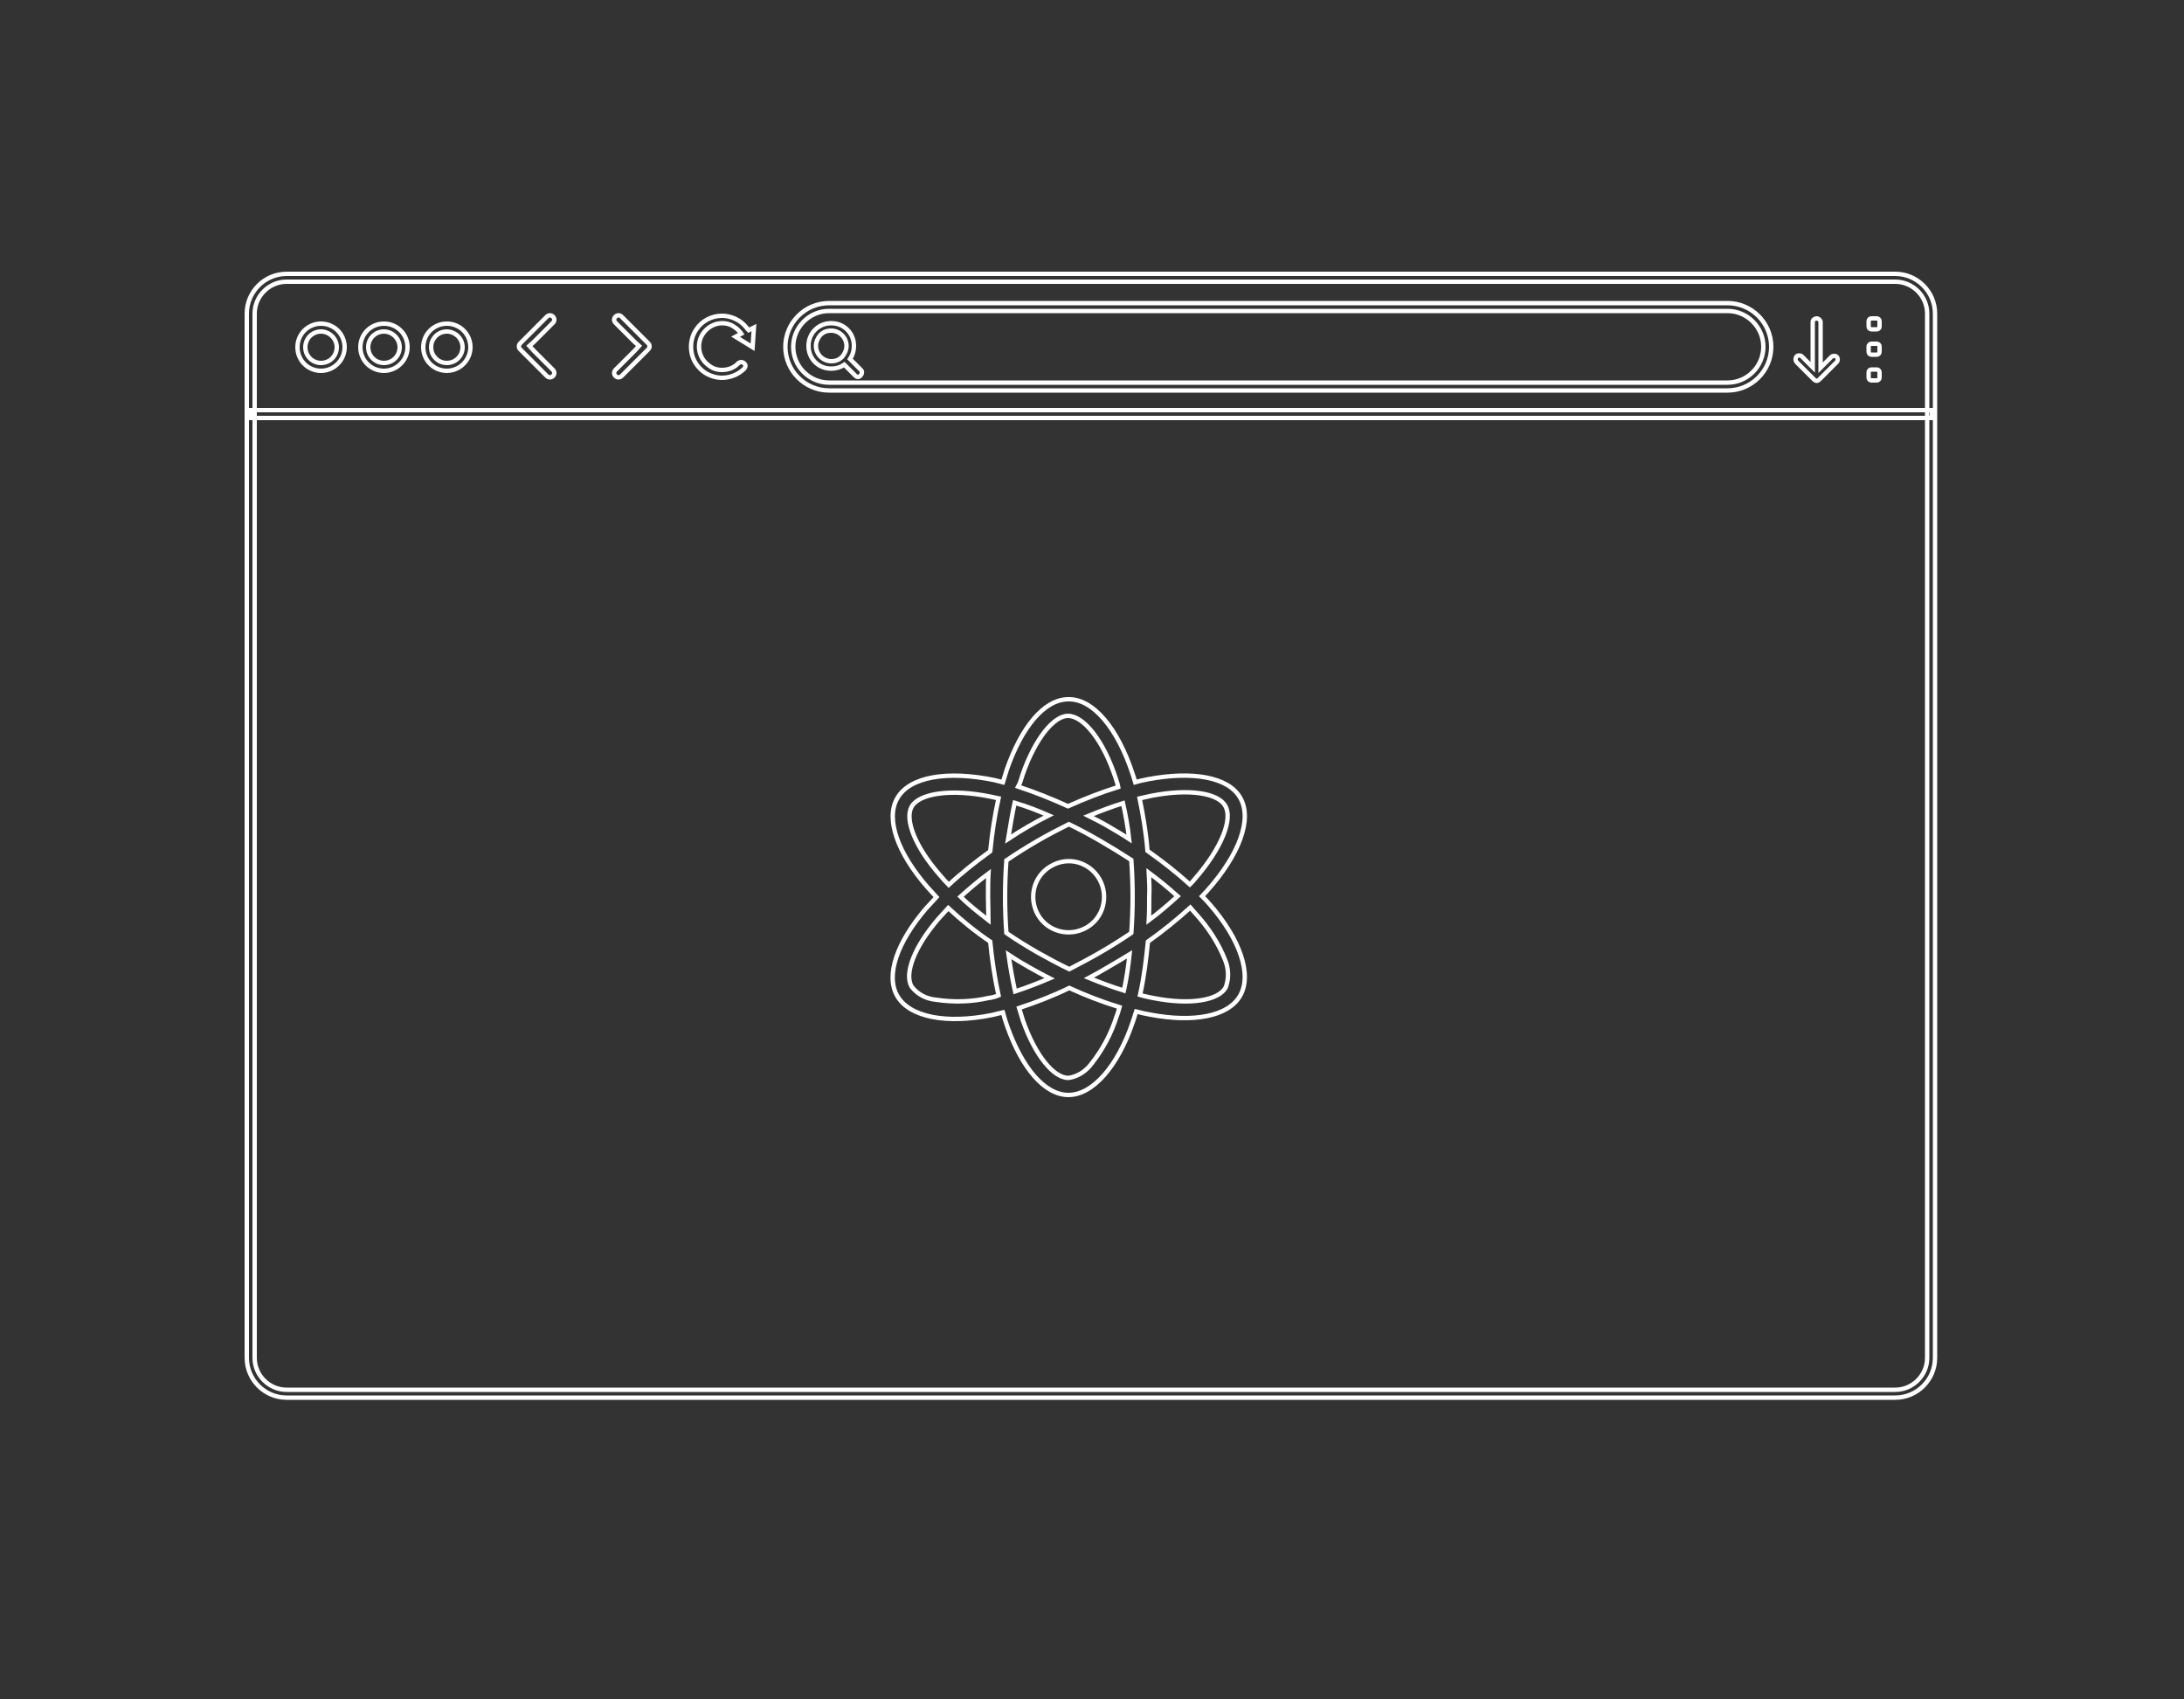 <?xml version="1.0" encoding="utf-8"?>
<!-- Generator: Adobe Illustrator 26.2.1, SVG Export Plug-In . SVG Version: 6.00 Build 0)  -->
<svg version="1.1" id="Layer_1" xmlns="http://www.w3.org/2000/svg" xmlns:xlink="http://www.w3.org/1999/xlink" x="0px" y="0px"
	 viewBox="0 0 500 389" style="enable-background:new 0 0 500 389;" xml:space="preserve">
<rect x="0" y="0" width="500" height="389" fill="#333333" stroke="none"/>
<style type="text/css">
	.st0{fill:none;stroke:#FFFFFF;stroke-miterlimit:10;}
</style>
<g>
	<g>
		<path class="st0" d="M172.6,75l-1.2,0.6l-0.2-0.2c-0.5-0.7-1.1-1.3-1.8-1.8c-1.2-0.8-2.6-1.3-4.1-1.3c-2.3,0-4.5,1.1-5.8,3
			c-1.1,1.5-1.5,3.4-1.2,5.3c0.3,1.9,1.4,3.5,2.9,4.6c1.2,0.8,2.6,1.3,4.1,1.3c1.9,0,3.8-0.8,5.1-2.1c0.3-0.4,0.3-0.7,0.2-0.9
			c-0.1-0.3-0.5-0.6-0.9-0.6c-0.2,0-0.4,0.1-0.6,0.2c-1,1.1-2.4,1.6-3.8,1.6c-1.1,0-2.1-0.3-3-1c-2.4-1.7-3-5-1.3-7.4
			c1-1.4,2.6-2.3,4.3-2.3c1.1,0,2.1,0.3,3,1c0.5,0.3,0.8,0.7,1.2,1.1l0.2,0.3l-1.3,0.7l3.9,2.4L172.6,75z"/>
	</g>
	<g>
		<g>
			<path class="st0" d="M395.5,89.4H189.8c-5.5,0-10-4.5-10-10c0-5.5,4.5-10,10-10h205.7c5.5,0,10,4.5,10,10
				C405.5,84.9,401,89.4,395.5,89.4z M189.8,71.2c-4.5,0-8.2,3.7-8.2,8.2c0,4.5,3.7,8.2,8.2,8.2h205.7c4.5,0,8.2-3.7,8.2-8.2
				c0-4.5-3.7-8.2-8.2-8.2H189.8z"/>
		</g>
	</g>
	<g>
		<path class="st0" d="M411.3,82.9l4,4c0.2,0.2,0.4,0.3,0.6,0.3c0.2,0,0.4-0.1,0.6-0.3l4-4c0.3-0.3,0.3-0.9,0-1.2
			c-0.3-0.3-0.9-0.3-1.2,0l-2.5,2.5V73.7c0-0.4-0.5-0.8-0.9-0.8c-0.4,0-0.9,0.3-0.9,0.8v10.4l-2.5-2.5c-0.3-0.3-0.9-0.3-1.2,0
			C411,82,411,82.5,411.3,82.9z"/>
	</g>
	<g>
		<g>
			<path class="st0" d="M427.8,74.8c0,0.3,0.3,0.6,0.6,0.6h1.3c0.3,0,0.6-0.3,0.6-0.6v-1.3c0-0.3-0.3-0.6-0.6-0.6h-1.3
				c-0.3,0-0.6,0.3-0.6,0.6V74.8z"/>
		</g>
		<g>
			<path class="st0" d="M427.8,80.6c0,0.3,0.3,0.6,0.6,0.6h1.3c0.3,0,0.6-0.3,0.6-0.6v-1.3c0-0.3-0.3-0.6-0.6-0.6h-1.3
				c-0.3,0-0.6,0.3-0.6,0.6V80.6z"/>
		</g>
		<g>
			<path class="st0" d="M427.8,86.5c0,0.3,0.3,0.6,0.6,0.6h1.3c0.3,0,0.6-0.3,0.6-0.6v-1.3c0-0.3-0.3-0.6-0.6-0.6h-1.3
				c-0.3,0-0.6,0.3-0.6,0.6V86.5z"/>
		</g>
	</g>
	<g>
		<g>
			<g>
				<path class="st0" d="M122.2,78.3l4.4-4.4c0.4-0.4,0.4-1,0-1.4c-0.2-0.2-0.4-0.3-0.7-0.3c-0.3,0-0.5,0.1-0.7,0.3l-6.1,6.1
					c-0.2,0.2-0.3,0.4-0.3,0.7c0,0.3,0.1,0.5,0.3,0.7l6.1,6.1c0.4,0.4,1,0.4,1.4,0c0.4-0.4,0.4-1,0-1.4l-4.4-4.4l-1-1.1L122.2,78.3z
					"/>
			</g>
		</g>
	</g>
	<g>
		<g>
			<g>
				<path class="st0" d="M145.3,78.3l-4.4-4.4c-0.4-0.4-0.4-1,0-1.4c0.2-0.2,0.4-0.3,0.7-0.3c0.3,0,0.5,0.1,0.7,0.3l6.1,6.1
					c0.2,0.2,0.3,0.4,0.3,0.7c0,0.3-0.1,0.5-0.3,0.7l-6.1,6.1c-0.4,0.4-1,0.4-1.4,0c-0.4-0.4-0.4-1,0-1.4l4.4-4.4l1-1.1L145.3,78.3z
					"/>
			</g>
		</g>
	</g>
	<g>
		<path class="st0" d="M73.5,84.9c-3,0-5.4-2.4-5.4-5.4c0-3,2.4-5.4,5.4-5.4c3,0,5.4,2.4,5.4,5.4C78.9,82.5,76.4,84.9,73.5,84.9z
			 M73.5,75.9c-2,0-3.6,1.6-3.6,3.6c0,2,1.6,3.6,3.6,3.6s3.6-1.6,3.6-3.6C77.1,77.5,75.4,75.9,73.5,75.9z"/>
	</g>
	<g>
		<path class="st0" d="M87.9,84.9c-3,0-5.4-2.4-5.4-5.4c0-3,2.4-5.4,5.4-5.4c3,0,5.4,2.4,5.4,5.4C93.3,82.5,90.8,84.9,87.9,84.9z
			 M87.9,75.9c-2,0-3.6,1.6-3.6,3.6c0,2,1.6,3.6,3.6,3.6c2,0,3.6-1.6,3.6-3.6C91.5,77.5,89.8,75.9,87.9,75.9z"/>
	</g>
	<g>
		<path class="st0" d="M102.3,84.9c-3,0-5.4-2.4-5.4-5.4c0-3,2.4-5.4,5.4-5.4c3,0,5.4,2.4,5.4,5.4C107.7,82.5,105.2,84.9,102.3,84.9
			z M102.3,75.9c-2,0-3.6,1.6-3.6,3.6c0,2,1.6,3.6,3.6,3.6s3.6-1.6,3.6-3.6C105.9,77.5,104.2,75.9,102.3,75.9z"/>
	</g>
	<g>
		<g>
			<path class="st0" d="M433.9,320H65.6c-5,0-9.1-4.1-9.1-9.1V71.8c0-5,4.1-9.1,9.1-9.1h368.3c5,0,9.1,4.1,9.1,9.1v239.1
				C443,315.9,438.9,320,433.9,320z M65.6,64.5c-4,0-7.3,3.3-7.3,7.3v239.1c0,4,3.3,7.3,7.3,7.3h368.3c4,0,7.3-3.3,7.3-7.3V71.8
				c0-4-3.3-7.3-7.3-7.3H65.6z"/>
		</g>
		<g>
			<rect x="57.4" y="93.9" class="st0" width="384.9" height="1.8"/>
		</g>
	</g>
	<g>
		<path class="st0" d="M197.1,84.7l-2.5-2.5c0.6-0.9,0.9-1.9,0.9-3c0-1.4-0.5-2.7-1.5-3.7c-1-1-2.3-1.5-3.7-1.5
			c-1.4,0-2.7,0.5-3.7,1.5c-1,1-1.5,2.3-1.5,3.7c0,1.4,0.5,2.7,1.5,3.7c1,1,2.3,1.5,3.7,1.5c1.1,0,2.1-0.3,3-0.9l2.5,2.5
			c0.2,0.2,0.4,0.3,0.6,0.3c0.2,0,0.5-0.1,0.6-0.3c0.2-0.2,0.3-0.4,0.3-0.6C197.4,85.1,197.3,84.9,197.1,84.7z M190.3,82.7
			c-1.9,0-3.5-1.6-3.5-3.5c0-0.9,0.4-1.8,1-2.5c0.7-0.7,1.5-1,2.5-1c1.9,0,3.5,1.6,3.5,3.5c0,0.9-0.4,1.8-1,2.5
			C192.1,82.4,191.3,82.7,190.3,82.7z"/>
	</g>
</g>
<path class="st0" d="M240.6,198.3c-3.9,2.2-5.2,7.2-3,11.1s7.2,5.2,11.1,3c3.9-2.2,5.2-7.2,3-11.1c0,0,0,0,0,0
	C249.4,197.3,244.5,196,240.6,198.3z M276.9,207c-0.5-0.6-1.1-1.2-1.7-1.8c0.4-0.4,0.8-0.9,1.2-1.3c7.3-8.2,10.4-16.4,7.5-21.3
	c-2.7-4.7-10.9-6.1-21-4.2c-1,0.2-2,0.4-3,0.7c-0.2-0.7-0.4-1.3-0.6-1.9c-3.4-10.4-9-17.2-14.7-17.1c-5.5,0-10.7,6.3-14.1,16.1
	c-0.3,1-0.6,1.9-0.9,2.9c-0.7-0.2-1.3-0.3-2-0.5c-10.7-2.2-19.4-0.8-22.2,4.2c-2.7,4.7,0.1,12.5,6.9,20.3c0.7,0.8,1.4,1.5,2.1,2.3
	c-0.8,0.9-1.6,1.7-2.4,2.6c-6.6,7.7-9.3,15.3-6.6,20c2.8,4.9,11.3,6.5,21.7,4.4c0.8-0.2,1.7-0.4,2.5-0.6c0.3,1.1,0.6,2.1,1,3.2
	c3.4,9.6,8.6,15.7,14,15.7c5.6,0,11.3-6.6,14.7-16.6c0.3-0.8,0.5-1.6,0.8-2.5c1.1,0.3,2.2,0.5,3.2,0.7c10,1.9,17.9,0.4,20.6-4.3
	C286.7,223.2,283.9,215,276.9,207L276.9,207z M208.7,184.7c1.7-3,8.8-4.2,18.1-2.3c0.6,0.1,1.2,0.3,1.8,0.4c-0.9,4-1.5,8.1-1.9,12.1
	c-3.3,2.4-6.5,4.9-9.5,7.7c-0.7-0.7-1.3-1.4-1.9-2.1l0,0C209.4,193.8,207.1,187.6,208.7,184.7z M226.3,210.7
	c-2.3-1.8-4.5-3.5-6.4-5.4c2-1.8,4.1-3.6,6.4-5.3c-0.1,1.8-0.1,3.6-0.1,5.3C226.2,207.1,226.3,208.9,226.3,210.7z M226.3,228.5
	c-3.9,0.9-8,1-12,0.4c-2.2-0.2-4.2-1.2-5.6-3c-1.7-2.9,0.5-9,6.2-15.6c0.7-0.8,1.5-1.6,2.2-2.4c3,2.8,6.2,5.4,9.6,7.7
	c0.4,4.1,1,8.2,1.9,12.3C227.9,228.2,227.1,228.4,226.3,228.5z M258.5,192.1c-1.5-1-3.1-1.9-4.6-2.8c-1.5-0.9-3.1-1.7-4.7-2.5
	c2.7-1.1,5.3-2.1,7.9-2.9C257.7,186.6,258.2,189.3,258.5,192.1z M234.1,177.4c2.9-8.4,7.2-13.5,10.4-13.5c3.5,0,8.1,5.5,11,14.5
	c0.2,0.6,0.4,1.2,0.5,1.8c-3.9,1.2-7.7,2.7-11.5,4.4c-3.7-1.7-7.5-3.2-11.4-4.5C233.6,179.2,233.8,178.3,234.1,177.4z M232.3,183.8
	c2.7,0.8,5.3,1.8,7.8,2.9c-3.2,1.6-6.3,3.4-9.3,5.4C231.3,189.2,231.7,186.4,232.3,183.8z M230.9,218.6c1.5,1,3,1.9,4.6,2.8
	c1.6,0.9,3.2,1.8,4.8,2.6c-2.6,1.1-5.2,2.1-7.9,3C231.8,224.3,231.3,221.5,230.9,218.6z M255.6,232.8c-1.2,3.8-3.1,7.4-5.6,10.6l0,0
	c-1.3,1.8-3.2,3.1-5.4,3.4c-3.3,0-7.5-4.9-10.4-13.1c-0.3-1-0.6-1.9-0.9-2.9c3.9-1.3,7.8-2.8,11.5-4.6c3.7,1.7,7.6,3.2,11.5,4.4
	C256.1,231.3,255.9,232.1,255.6,232.8z M257.3,226.8c-2.6-0.8-5.3-1.8-8-2.9c1.5-0.8,3.1-1.7,4.6-2.6c1.6-0.9,3.2-1.9,4.7-2.8
	C258.3,221.3,257.9,224.1,257.3,226.8L257.3,226.8z M259.3,205.3c0,2.8-0.1,5.5-0.3,8.3c-2.2,1.5-4.6,3-7,4.4
	c-2.4,1.4-4.9,2.7-7.2,3.9c-2.5-1.2-4.9-2.5-7.4-3.9c-2.4-1.4-4.7-2.8-7-4.4c-0.2-2.7-0.3-5.5-0.3-8.3l0,0c0-2.8,0.1-5.5,0.3-8.3
	c2.2-1.5,4.6-3,7-4.4c2.4-1.4,4.9-2.7,7.3-3.9c2.5,1.2,4.9,2.5,7.3,3.9c2.4,1.4,4.7,2.8,7,4.3C259.2,199.8,259.3,202.6,259.3,205.3
	L259.3,205.3z M263.6,182.2c8.7-1.7,15.3-0.6,16.9,2.3c1.8,3-0.8,9.7-7,16.8l0,0c-0.3,0.4-0.7,0.8-1.1,1.2c-3.1-2.8-6.3-5.3-9.7-7.7
	c-0.3-4-1-8.1-1.8-12C261.8,182.6,262.7,182.4,263.6,182.2z M263,199.8c2.3,1.7,4.5,3.5,6.6,5.4c-2.1,1.9-4.3,3.8-6.6,5.5
	c0.1-1.8,0.1-3.6,0.1-5.4C263.2,203.5,263.1,201.7,263,199.8z M280.6,226.1c-1.6,2.9-8,4.1-16.6,2.4c-1-0.2-2-0.4-3-0.7
	c0.9-4,1.4-8.1,1.8-12.2c3.4-2.4,6.6-5,9.7-7.8c0.5,0.6,1,1.1,1.5,1.7v0c2.7,3,4.9,6.4,6.4,10.1C281.3,221.7,281.4,224,280.6,226.1z
	"/>
</svg>

